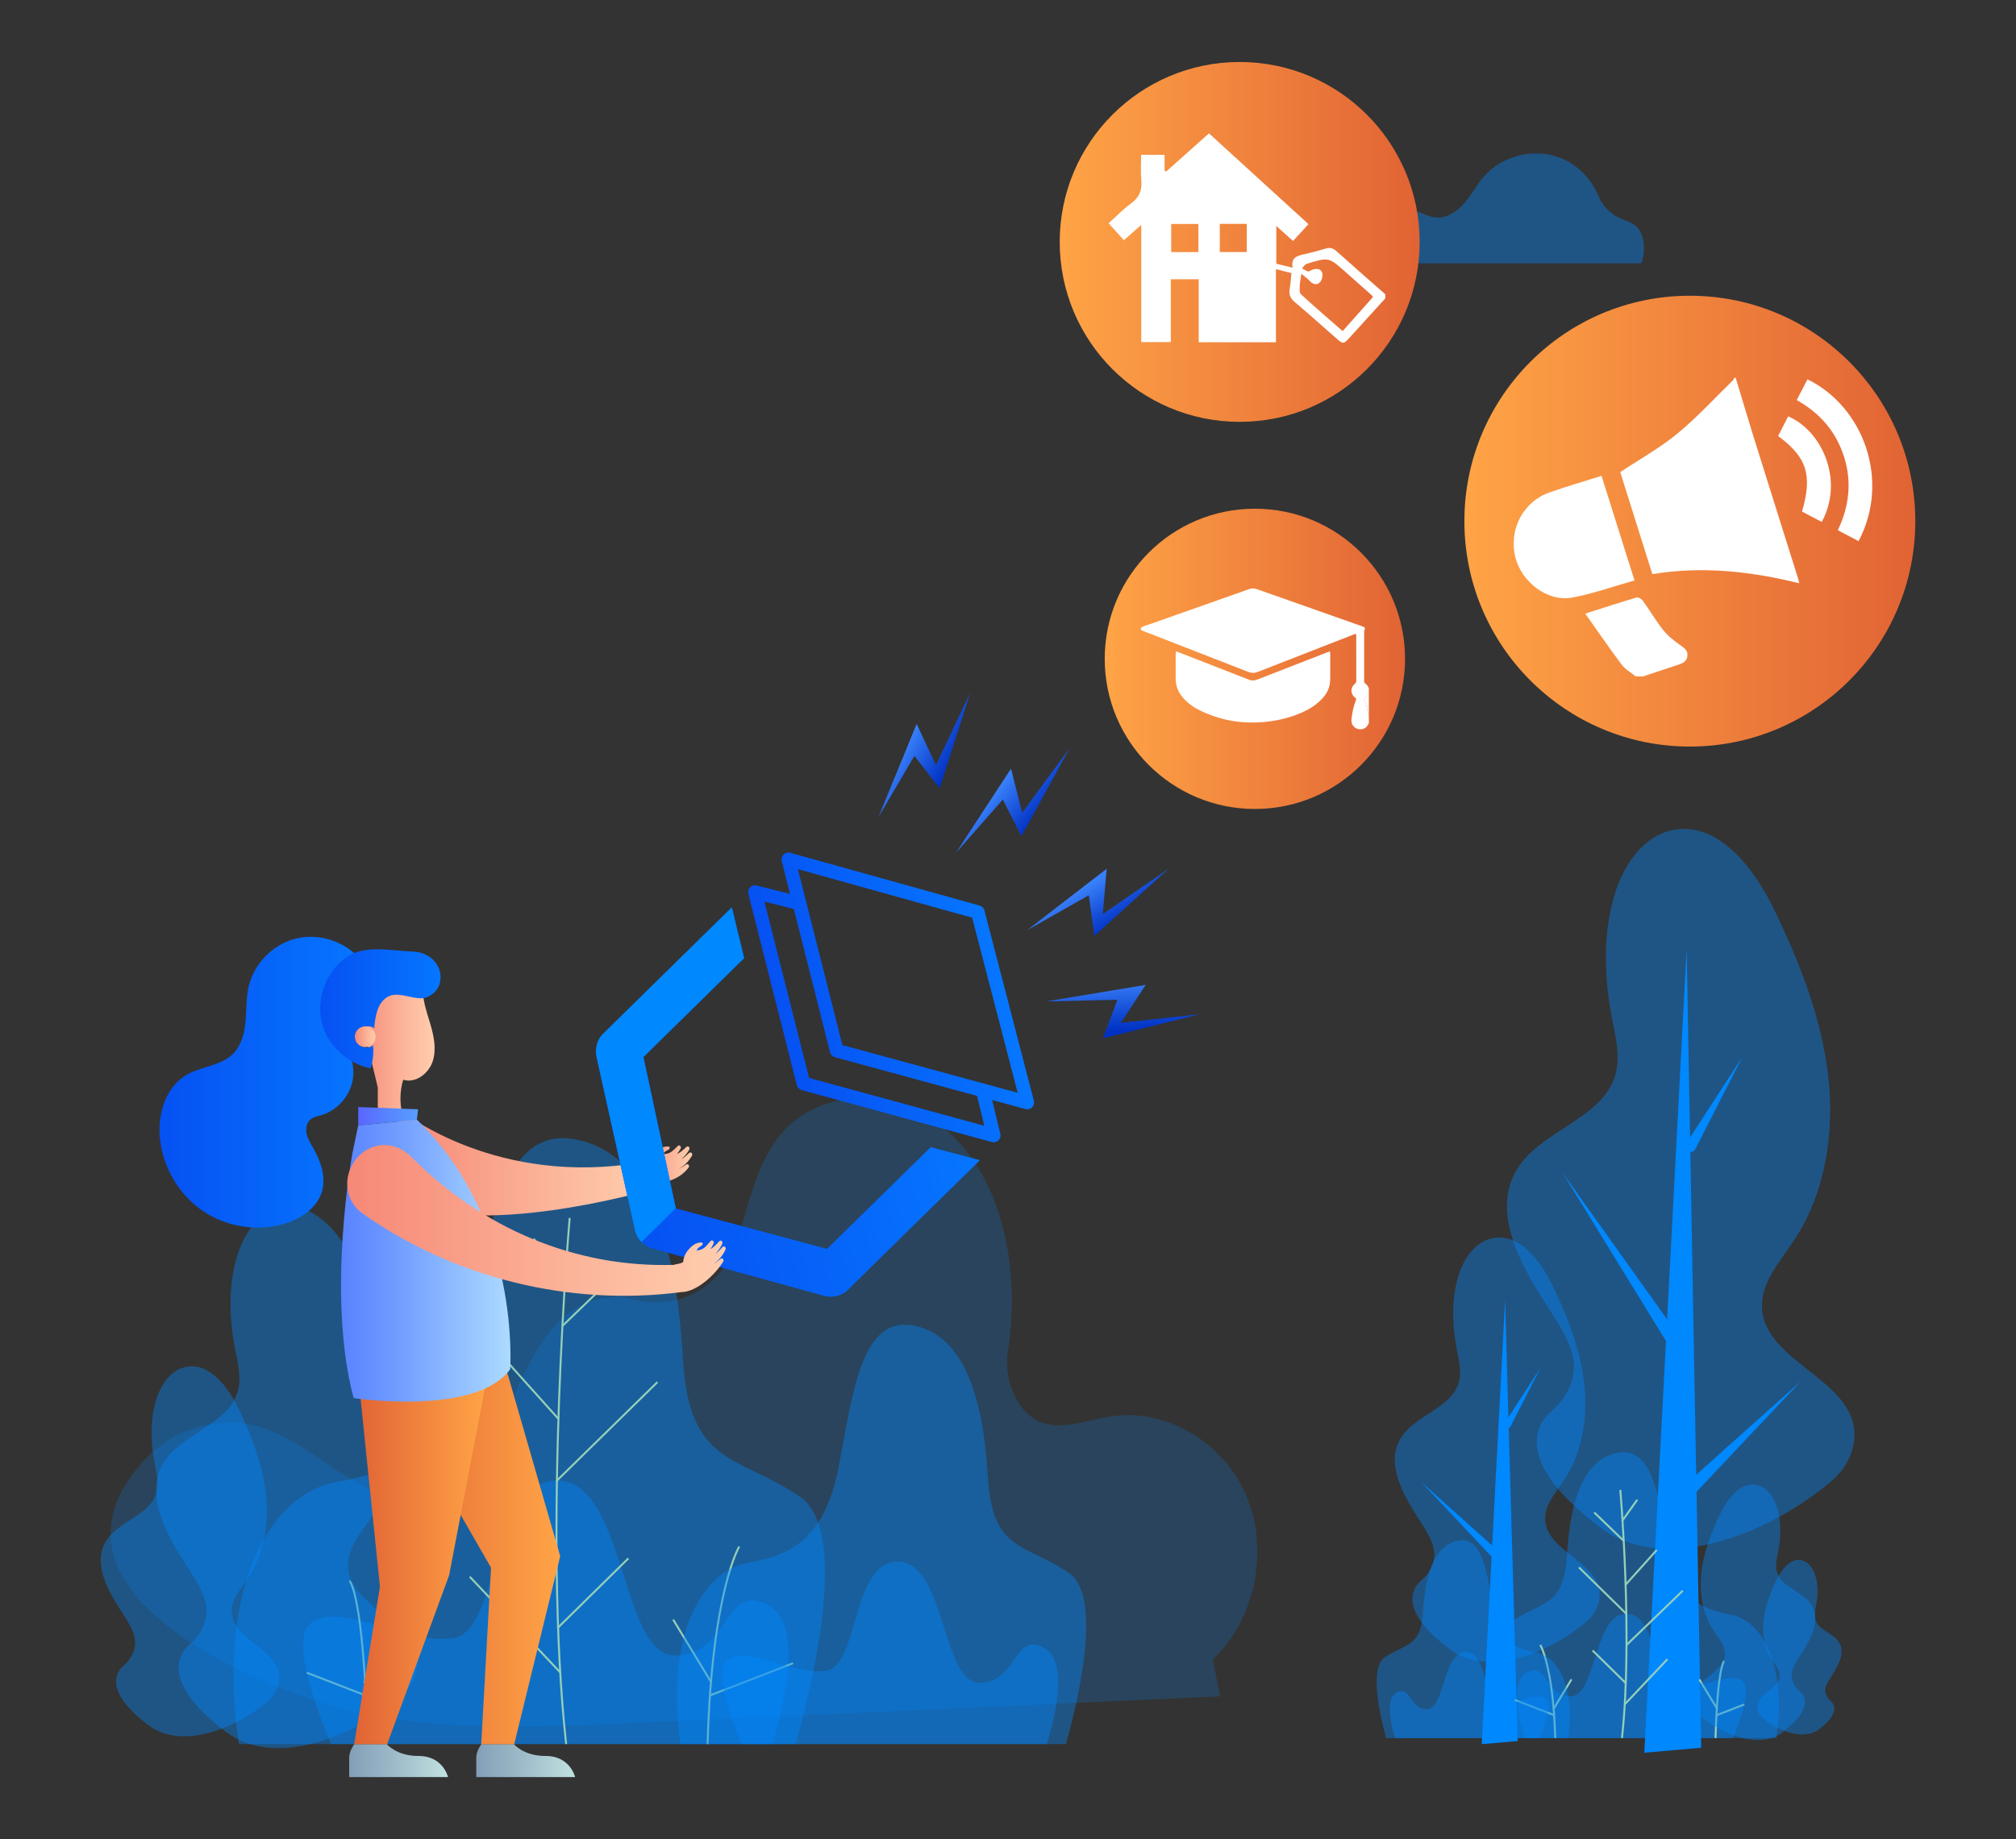 <?xml version="1.0" encoding="utf-8"?>
<!-- Generator: Adobe Illustrator 16.0.0, SVG Export Plug-In . SVG Version: 6.00 Build 0)  -->
<!DOCTYPE svg PUBLIC "-//W3C//DTD SVG 1.1//EN" "http://www.w3.org/Graphics/SVG/1.1/DTD/svg11.dtd">
<svg version="1.1" id="Layer_1" xmlns="http://www.w3.org/2000/svg" xmlns:xlink="http://www.w3.org/1999/xlink" x="0px" y="0px"
	 width="1025.826px" height="936px" viewBox="0 68.5 1025.826 936" enable-background="new 0 68.5 1025.826 936"
	 xml:space="preserve">
<rect x="0" y="68.5" width="1025.826" height="936" fill="#333333" stroke="none"/>
<g>
	<path opacity="0.2" fill="#0088FF" d="M74.383,810.686c15.137-15.881,38.39-22.107,58.65-15.705
		c29.244,9.244,53.239,42.277,83.133,35.908c18.485-3.934,31.211-22.17,39.905-40.211c8.696-18.045,15.705-37.953,30.022-51.172
		c9.646-8.914,24.142-13.066,35.9-9.74c21.809,6.162,44.836-5.4,52.552-28.268c0.06-0.188,0.125-0.377,0.187-0.563
		c6.188-18.852,9.845-39.551,22.069-54.58c21.266-26.143,62.829-23.684,87.033-0.709c27.73,26.322,35.123,71.594,29.127,110.041
		c-1.521,9.754,0.519,19.928,6.063,27.811c12.089,17.176,29.922,8.516,45.948,5.91c27.886-4.533,57.61,12.859,69.295,40.563
		c11.684,27.699,4.323,63.32-17.158,83.037l3.807,18.871c-100.188,4.531-200.378,9.061-300.564,13.596
		c-44.934,2.029-90.304,4.031-134.556-4.619C139.783,931.861,8.548,879.75,74.383,810.686z"/>
	<g>
		<g>
			<g>
				<path opacity="0.4" fill-rule="evenodd" clip-rule="evenodd" fill="#0088FF" d="M737.561,907.794
					c19.847,15.057,51.984,1.337,69.785-14.071c3.11-2.688,5.402-6.247,6.248-10.272c4.053-19.31-26.463-24.071-27.356-41.371
					c-0.386-7.578,5.316-13.86,9.525-20.173c9.606-14.409,12.321-32.632,10.292-49.829c-2.035-17.202-8.479-33.579-15.988-49.188
					c-6.132-12.769-17.096-27.202-30.928-24.131c-8.888,1.976-14.592,10.811-17.176,19.537c-3.549,12.001-3.042,24.893-0.651,37.177
					c1.051,5.442,2.469,11.09,1.011,16.439c-3.754,13.692-22.957,16.787-29.919,29.154c-7.093,12.586,1.365,27.914,9.196,40.057
					c6.7,10.394,10.812,16.841,6.423,25.718c-1.162,2.352-2.877,4.374-4.862,6.083C718.938,876.563,711.027,887.668,737.561,907.794
					z"/>
				<g>
					<path fill-rule="evenodd" clip-rule="evenodd" fill="#0088FF" d="M765.876,729.907c0.025,4.61,6.398,224.697,6.398,224.697
						l-18.313,1.604L765.876,729.907z"/>
					<g>
						<path fill-rule="evenodd" clip-rule="evenodd" fill="#0088FF" d="M760.845,862.729l-37.488-39.763l40.743,36.418
							c0.963,0.859,1.043,2.335,0.183,3.298c-0.86,0.964-2.336,1.045-3.297,0.185C760.935,862.824,760.886,862.772,760.845,862.729z
							"/>
					</g>
					<g>
						<path fill-rule="evenodd" clip-rule="evenodd" fill="#0088FF" d="M768.658,794.438l15.186-29.746l-18.175,28.017
							c-0.52,0.804-0.289,1.87,0.513,2.393c0.796,0.521,1.868,0.291,2.392-0.507C768.602,794.541,768.633,794.487,768.658,794.438z"
							/>
					</g>
					<path fill-rule="evenodd" clip-rule="evenodd" fill="#0088FF" d="M762.185,856.795l-36.27-54.729L762.185,856.795z"/>
				</g>
			</g>
			<g>
				<path opacity="0.4" fill-rule="evenodd" clip-rule="evenodd" fill="#0088FF" d="M813.987,845.731
					c33.678,25.546,88.199,2.274,118.405-23.871c5.271-4.565,9.162-10.602,10.59-17.428c6.875-32.769-44.891-40.834-46.401-70.196
					c-0.667-12.853,9.018-23.506,16.151-34.211c16.293-24.454,20.903-55.371,17.457-84.547
					c-3.444-29.183-14.38-56.968-27.113-83.451c-10.416-21.658-29.015-46.149-52.478-40.941
					c-15.077,3.347-24.756,18.341-29.139,33.149c-6.022,20.362-5.162,42.231-1.104,63.076c1.786,9.23,4.188,18.817,1.701,27.89
					c-6.359,23.225-38.939,28.473-50.757,49.459c-12.034,21.355,2.324,47.36,15.609,67.966
					c11.365,17.626,18.344,28.563,10.894,43.627c-1.971,3.988-4.877,7.425-8.249,10.323
					C782.387,792.75,768.971,811.593,813.987,845.731z"/>
				<g>
					<path fill-rule="evenodd" clip-rule="evenodd" fill="#0088FF" d="M858.243,551.343c0.052,7.288,7.405,406.677,7.405,406.677
						l-28.952,2.541L858.243,551.343z"/>
					<g>
						<path fill-rule="evenodd" clip-rule="evenodd" fill="#0088FF" d="M856.995,834.407l59.251-62.844l-64.398,57.556
							c-1.52,1.363-1.654,3.695-0.292,5.215c1.361,1.52,3.696,1.65,5.217,0.293C856.85,834.559,856.929,834.481,856.995,834.407z"/>
					</g>
					<g>
						<path fill-rule="evenodd" clip-rule="evenodd" fill="#0088FF" d="M862.645,653.324l23.993-47.012l-28.712,44.285
							c-0.827,1.268-0.468,2.957,0.808,3.779c1.263,0.824,2.953,0.461,3.771-0.807C862.564,653.488,862.605,653.408,862.645,653.324
							z"/>
					</g>
					<g>
						<path fill-rule="evenodd" clip-rule="evenodd" fill="#0088FF" d="M852.411,751.88l-57.316-86.497L852.411,751.88z"/>
						<path fill-rule="evenodd" clip-rule="evenodd" fill="#0088FF" d="M855.376,749.916l-60.281-84.533l54.357,88.461
							c1.021,1.676,3.218,2.199,4.888,1.169c1.683-1.029,2.202-3.224,1.171-4.892C855.47,750.05,855.418,749.979,855.376,749.916z"
							/>
					</g>
				</g>
			</g>
		</g>
	</g>
	<g>
		<g>
			<path opacity="0.4" fill-rule="evenodd" clip-rule="evenodd" fill="#0088FF" d="M121.527,956.145
				c-11.684-79.939,16.188-127.379,49.327-133.26c34.059-6.031,57.023-18.502,67.316-72.594
				c10.29-54.088,16.625-109.025,54.635-101.902c38.015,7.125,51.475,55.428,54.637,110.854
				c3.165,55.428,26.919,49.096,59.385,70.814c25.364,16.986,7.228,93.473-1.917,126.088H121.527z"/>
			<path opacity="0.4" fill-rule="evenodd" clip-rule="evenodd" fill="#0088FF" d="M158.414,894.35
				c15.44-10.791,46.711,10.785,71.66,8.006c24.94-2.762,18.611-80.363,53.446-80.363s32.073,88.684,59.783,89.086
				c27.718,0.398,25.337-38.408,47.906-25.463c18.615,10.672,6.528,55.234,1.721,70.529H168.482
				C159.933,935.803,147.744,901.801,158.414,894.35z"/>
			<path fill-rule="evenodd" clip-rule="evenodd" fill="none" stroke="#94CFB9" stroke-width="1" stroke-miterlimit="10" d="
				M289.877,688.389c0,0-13.836,158.699-1.793,267.756"/>
			
				<line fill-rule="evenodd" clip-rule="evenodd" fill="none" stroke="#94CFB9" stroke-width="1" stroke-miterlimit="10" x1="271.57" y1="698.945" x2="287.479" y2="721.309"/>
			
				<line fill-rule="evenodd" clip-rule="evenodd" fill="none" stroke="#94CFB9" stroke-width="1" stroke-miterlimit="10" x1="317.998" y1="712.713" x2="286.185" y2="743.324"/>
			
				<line fill-rule="evenodd" clip-rule="evenodd" fill="none" stroke="#94CFB9" stroke-width="1" stroke-miterlimit="10" x1="250.587" y1="753.23" x2="284.143" y2="790.635"/>
			
				<line fill-rule="evenodd" clip-rule="evenodd" fill="none" stroke="#94CFB9" stroke-width="1" stroke-miterlimit="10" x1="334.521" y1="771.932" x2="283.153" y2="822.271"/>
			
				<line fill-rule="evenodd" clip-rule="evenodd" fill="none" stroke="#94CFB9" stroke-width="1" stroke-miterlimit="10" x1="222.461" y1="797.104" x2="283.174" y2="855.693"/>
			
				<line fill-rule="evenodd" clip-rule="evenodd" fill="none" stroke="#94CFB9" stroke-width="1" stroke-miterlimit="10" x1="319.762" y1="861.625" x2="283.979" y2="896.818"/>
			
				<line fill-rule="evenodd" clip-rule="evenodd" fill="none" stroke="#94CFB9" stroke-width="1" stroke-miterlimit="10" x1="239.041" y1="870.988" x2="285.055" y2="919.652"/>
			<path fill-rule="evenodd" clip-rule="evenodd" fill="none" stroke="#94CFB9" stroke-width="1" stroke-miterlimit="10" d="
				M376.165,855.586c0,0-13.888,22.762-16.116,100.559"/>
			
				<line fill-rule="evenodd" clip-rule="evenodd" fill="none" stroke="#94CFB9" stroke-width="1" stroke-miterlimit="10" x1="342.536" y1="892.791" x2="362.113" y2="925.045"/>
			
				<line fill-rule="evenodd" clip-rule="evenodd" fill="none" stroke="#94CFB9" stroke-width="1" stroke-miterlimit="10" x1="403.548" y1="914.988" x2="361.52" y2="931.279"/>
			<path fill-rule="evenodd" clip-rule="evenodd" fill="none" stroke="#94CFB9" stroke-width="1" stroke-miterlimit="10" d="
				M177.806,873.072c0,0,7.13,5.275,9.36,83.072"/>
			
				<line fill-rule="evenodd" clip-rule="evenodd" fill="none" stroke="#94CFB9" stroke-width="1" stroke-miterlimit="10" x1="204.613" y1="892.889" x2="185.104" y2="925.045"/>
			
				<line fill-rule="evenodd" clip-rule="evenodd" fill="none" stroke="#94CFB9" stroke-width="1" stroke-miterlimit="10" x1="156.096" y1="919.818" x2="185.697" y2="931.279"/>
		</g>
		<g>
			<path opacity="0.4" fill-rule="evenodd" clip-rule="evenodd" fill="#0088FF" d="M346.282,956.145
				c-8.091-55.32,11.203-88.154,34.14-92.223c23.563-4.182,39.457-12.816,46.58-50.242c7.124-37.439,11.52-75.461,37.817-70.537
				c26.309,4.941,35.623,38.373,37.81,76.729c2.199,38.365,18.634,33.979,41.102,49.016c17.56,11.75,4.994,64.686-1.328,87.258
				H346.282z"/>
			<path opacity="0.4" fill-rule="evenodd" clip-rule="evenodd" fill="#0088FF" d="M370.363,913.371
				c10.688-7.457,32.338,7.471,49.604,5.553c17.256-1.918,12.875-55.623,36.987-55.623c24.115,0,22.199,61.375,41.371,61.648
				c19.186,0.277,17.538-26.578,33.164-17.617c12.876,7.391,4.516,38.225,1.183,48.813H377.341
				C371.422,942.066,362.991,918.529,370.363,913.371z"/>
		</g>
		<path opacity="0.4" fill-rule="evenodd" clip-rule="evenodd" fill="#0088FF" d="M114.939,949.906
			c25.329,19.219,66.352,1.705,89.072-17.959c3.966-3.432,6.888-7.971,7.966-13.109c5.163-24.648-33.774-30.713-34.912-52.807
			c-0.488-9.666,6.789-17.682,12.151-25.73c12.262-18.398,15.729-41.646,13.132-63.6c-2.586-21.953-10.813-42.852-20.388-62.771
			c-7.838-16.297-21.829-34.721-39.475-30.801c-11.351,2.52-18.624,13.801-21.915,24.939c-4.552,15.314-3.891,31.768-0.849,47.443
			c1.347,6.943,3.164,14.156,1.292,20.98c-4.779,17.469-29.295,21.426-38.179,37.203c-9.052,16.066,1.752,35.631,11.736,51.131
			c8.552,13.256,13.803,21.482,8.2,32.814c-1.487,2.998-3.671,5.584-6.202,7.764C91.176,910.053,81.083,924.219,114.939,949.906z"/>
		<path opacity="0.4" fill-rule="evenodd" clip-rule="evenodd" fill="#0088FF" d="M75.489,946.527
			c17.31,13.127,45.334,1.166,60.854-12.268c2.721-2.352,4.716-5.453,5.451-8.963c3.533-16.84-23.076-20.986-23.856-36.074
			c-0.334-6.607,4.641-12.084,8.307-17.586c8.372-12.57,10.746-28.457,8.976-43.449c-1.772-15.004-7.393-29.287-13.938-42.896
			c-5.347-11.129-14.917-23.717-26.963-21.035c-7.758,1.719-12.718,9.42-14.979,17.033c-3.102,10.463-2.656,21.707-0.573,32.418
			c0.927,4.748,2.165,9.67,0.882,14.336c-3.268,11.93-20.019,14.631-26.083,25.42c-6.191,10.979,1.188,24.344,8.015,34.928
			c5.84,9.07,9.429,14.684,5.594,22.426c-1,2.051-2.496,3.811-4.235,5.305C59.257,919.295,52.356,928.977,75.489,946.527z"/>
	</g>
	<g>
		<g>
			<path opacity="0.4" fill-rule="evenodd" clip-rule="evenodd" fill="#0088FF" d="M903.897,953.117
				c5.512-37.714-7.637-60.094-23.271-62.868c-16.067-2.844-26.9-8.728-31.756-34.246c-4.854-25.519-7.844-51.435-25.775-48.073
				c-17.934,3.359-24.283,26.147-25.775,52.297c-1.493,26.148-12.699,23.16-28.016,33.407c-11.966,8.012-3.409,44.095,0.905,59.483
				H903.897z"/>
			<path opacity="0.4" fill-rule="evenodd" clip-rule="evenodd" fill="#0088FF" d="M886.495,923.964
				c-7.283-5.092-22.035,5.089-33.808,3.777c-11.765-1.304-8.778-37.913-25.212-37.913c-16.435,0-15.131,41.836-28.203,42.027
				c-13.076,0.188-11.953-18.119-22.601-12.013c-8.782,5.035-3.079,26.059-0.812,33.274h105.887
				C885.778,943.52,891.528,927.479,886.495,923.964z"/>
			<path fill-rule="evenodd" clip-rule="evenodd" fill="none" stroke="#94CFB9" stroke-width="1" stroke-miterlimit="10" d="
				M824.477,826.8c0,0,6.527,74.868,0.846,126.317"/>
			
				<line fill-rule="evenodd" clip-rule="evenodd" fill="none" stroke="#94CFB9" stroke-width="1" stroke-miterlimit="10" x1="833.112" y1="831.781" x2="825.608" y2="842.329"/>
			
				<line fill-rule="evenodd" clip-rule="evenodd" fill="none" stroke="#94CFB9" stroke-width="1" stroke-miterlimit="10" x1="811.21" y1="838.276" x2="826.219" y2="852.718"/>
			
				<line fill-rule="evenodd" clip-rule="evenodd" fill="none" stroke="#94CFB9" stroke-width="1" stroke-miterlimit="10" x1="843.012" y1="857.389" x2="827.182" y2="875.035"/>
			
				<line fill-rule="evenodd" clip-rule="evenodd" fill="none" stroke="#94CFB9" stroke-width="1" stroke-miterlimit="10" x1="803.415" y1="866.212" x2="827.648" y2="889.961"/>
			
				<line fill-rule="evenodd" clip-rule="evenodd" fill="none" stroke="#94CFB9" stroke-width="1" stroke-miterlimit="10" x1="856.28" y1="878.086" x2="827.638" y2="905.727"/>
			
				<line fill-rule="evenodd" clip-rule="evenodd" fill="none" stroke="#94CFB9" stroke-width="1" stroke-miterlimit="10" x1="810.378" y1="908.525" x2="827.259" y2="925.128"/>
			
				<line fill-rule="evenodd" clip-rule="evenodd" fill="none" stroke="#94CFB9" stroke-width="1" stroke-miterlimit="10" x1="848.459" y1="912.943" x2="826.751" y2="935.9"/>
			<path fill-rule="evenodd" clip-rule="evenodd" fill="none" stroke="#94CFB9" stroke-width="1" stroke-miterlimit="10" d="
				M783.77,905.678c0,0,6.552,10.737,7.603,47.439"/>
			
				<line fill-rule="evenodd" clip-rule="evenodd" fill="none" stroke="#94CFB9" stroke-width="1" stroke-miterlimit="10" x1="799.634" y1="923.228" x2="790.398" y2="938.445"/>
			
				<line fill-rule="evenodd" clip-rule="evenodd" fill="none" stroke="#94CFB9" stroke-width="1" stroke-miterlimit="10" x1="770.851" y1="933.7" x2="790.678" y2="941.387"/>
			<path fill-rule="evenodd" clip-rule="evenodd" fill="none" stroke="#94CFB9" stroke-width="1" stroke-miterlimit="10" d="
				M877.348,913.926c0,0-3.364,2.489-4.416,39.191"/>
			
				<line fill-rule="evenodd" clip-rule="evenodd" fill="none" stroke="#94CFB9" stroke-width="1" stroke-miterlimit="10" x1="864.7" y1="923.274" x2="873.904" y2="938.445"/>
			
				<line fill-rule="evenodd" clip-rule="evenodd" fill="none" stroke="#94CFB9" stroke-width="1" stroke-miterlimit="10" x1="887.589" y1="935.978" x2="873.623" y2="941.387"/>
		</g>
		<g>
			<path opacity="0.4" fill-rule="evenodd" clip-rule="evenodd" fill="#0088FF" d="M797.866,953.117
				c3.817-26.099-5.284-41.59-16.104-43.508c-11.116-1.973-18.614-6.045-21.975-23.702c-3.362-17.664-5.435-35.6-17.841-33.277
				c-12.41,2.331-16.806,18.104-17.837,36.197c-1.038,18.099-8.791,16.03-19.391,23.125c-8.284,5.543-2.356,30.515,0.627,41.165
				H797.866z"/>
			<path opacity="0.4" fill-rule="evenodd" clip-rule="evenodd" fill="#0088FF" d="M786.506,932.937
				c-5.04-3.517-15.255,3.526-23.401,2.622c-8.141-0.904-6.073-26.241-17.448-26.241c-11.377,0-10.474,28.955-19.518,29.082
				c-9.05,0.133-8.273-12.537-15.646-8.311c-6.074,3.485-2.131,18.031-0.558,23.028h73.278
				C786.007,946.476,789.983,935.37,786.506,932.937z"/>
		</g>
		<path opacity="0.4" fill-rule="evenodd" clip-rule="evenodd" fill="#0088FF" d="M907.005,950.174
			c-11.949,9.066-31.302,0.803-42.021-8.472c-1.869-1.62-3.249-3.762-3.758-6.186c-2.436-11.628,15.934-14.491,16.472-24.911
			c0.229-4.561-3.204-8.341-5.732-12.14c-5.785-8.68-7.42-19.648-6.196-30.003c1.221-10.356,5.101-20.217,9.619-29.614
			c3.696-7.688,10.298-16.379,18.622-14.529c5.354,1.188,8.786,6.511,10.339,11.764c2.146,7.226,1.836,14.987,0.399,22.382
			c-0.636,3.275-1.491,6.681-0.608,9.898c2.254,8.24,13.82,10.108,18.011,17.552c4.27,7.58-0.826,16.808-5.537,24.12
			c-4.035,6.254-6.511,10.135-3.867,15.482c0.7,1.413,1.73,2.633,2.926,3.662C918.216,931.372,922.977,938.056,907.005,950.174z"/>
		<path opacity="0.4" fill-rule="evenodd" clip-rule="evenodd" fill="#0088FF" d="M925.616,948.58
			c-8.166,6.192-21.387,0.549-28.708-5.786c-1.284-1.112-2.225-2.574-2.571-4.23c-1.668-7.944,10.885-9.9,11.254-17.018
			c0.158-3.118-2.189-5.703-3.918-8.296c-3.95-5.931-5.07-13.426-4.235-20.498c0.836-7.08,3.487-13.816,6.575-20.237
			c2.523-5.249,7.038-11.188,12.721-9.924c3.66,0.811,5.999,4.443,7.066,8.035c1.463,4.937,1.254,10.239,0.271,15.293
			c-0.437,2.242-1.021,4.563-0.417,6.764c1.542,5.627,9.446,6.902,12.307,11.992c2.92,5.179-0.561,11.485-3.78,16.477
			c-2.757,4.28-4.449,6.929-2.64,10.58c0.472,0.968,1.177,1.798,1.998,2.504C933.274,935.732,936.528,940.298,925.616,948.58z"/>
	</g>
	<path opacity="0.4" fill="#0088FF" d="M688.848,202.502h146.306c2.253-5.498,1.91-14.758-2.505-18.734
		c-1.482-1.336-3.253-2.317-5.149-2.927c-6.223-1.995-11.548-6.279-14.019-12.33c-3.617-8.86-10.797-16.323-19.758-19.761
		c-13.206-5.066-29.377-1.045-38.672,9.618c-3.628,4.161-6.221,9.134-9.794,13.342c-3.572,4.207-8.6,7.754-14.112,7.495
		c-4.114-0.192-7.802-2.445-11.68-3.83c-3.879-1.382-8.774-1.671-11.568,1.353c-5.131,5.549,1.075,16.951-5.227,21.118
		c-2.649,1.755-6.163,1.038-9.282,1.644C690.271,200.095,686.62,200.236,688.848,202.502z"/>
	<g>
		<g>
			<g>
				
					<linearGradient id="SVGID_1_" gradientUnits="userSpaceOnUse" x1="740.769" y1="859.427" x2="833.201" y2="859.427" gradientTransform="matrix(-1 0 0 1 1025.826 0)">
					<stop  offset="0" style="stop-color:#FFA446"/>
					<stop  offset="1" style="stop-color:#E16334"/>
				</linearGradient>
				<polygon fill="url(#SVGID_1_)" points="192.625,766.791 256.798,762.523 285.058,860.527 261.627,956.33 244.862,956.33 
					249.857,866.395 				"/>
				<g>
					
						<linearGradient id="SVGID_2_" gradientUnits="userSpaceOnUse" x1="673.577" y1="661.133" x2="701.457" y2="661.133" gradientTransform="matrix(-1 0 0 1 1025.826 0)">
						<stop  offset="0" style="stop-color:#FFCDAD"/>
						<stop  offset="0.389" style="stop-color:#FCB59A"/>
						<stop  offset="1" style="stop-color:#F68876"/>
					</linearGradient>
					<path fill="url(#SVGID_2_)" d="M349.256,661.113c-1.467,0.996-2.598,1.785-3.801,2.371c2.709-1.672,5.021-3.891,6.604-6.73
						c0.675-1.203-0.604-2.15-1.285-1.531c-1.579,1.424-2.702,2.518-4.111,3.301c1.587-1.355,2.957-2.957,4.001-4.832
						c0.674-1.205-0.604-2.152-1.287-1.533c-1.851,1.674-3.108,2.877-4.911,3.668c0.675-0.813,1.286-1.686,1.816-2.635
						c0.67-1.205-0.605-2.148-1.292-1.533c-1.127,1.02-2.13,2.186-3.383,3.059c-0.618,0.428-1.205,0.699-1.921,0.91
						c-0.348,0.1-2.193,0.201-2.301,0.477c0.268-0.678,0.644-1.256,1.281-1.65c0.625-0.387,1.378-0.6,1.862-1.146
						c0.239-0.27,0.397-0.691,0.182-0.982c-0.152-0.207-0.433-0.266-0.687-0.291c-2.824-0.303-5.456,1.711-7.295,3.67
						c-1.391,1.48-2.326,3.389-2.647,5.395c-1.748,1.025-3.76,1.695-5.712,2.236c1.396,2.799,2.967,5.01,5.025,7.367
						c7.832,0.617,16.197-1.623,20.93-7.896C351.152,661.703,350.018,660.594,349.256,661.113z"/>
					
						<linearGradient id="SVGID_3_" gradientUnits="userSpaceOnUse" x1="695.721" y1="660.258" x2="823.293" y2="660.258" gradientTransform="matrix(-1 0 0 1 1025.826 0)">
						<stop  offset="0" style="stop-color:#FFCDAD"/>
						<stop  offset="0.389" style="stop-color:#FCB59A"/>
						<stop  offset="1" style="stop-color:#F68876"/>
					</linearGradient>
					<path fill="url(#SVGID_3_)" d="M203.519,633.41c0,0,44.935,36.98,115.671,27.762l10.916,13.102
						c0,0-89.296,25.908-127.572,4.096L203.519,633.41z"/>
				</g>
				
					<linearGradient id="SVGID_4_" gradientUnits="userSpaceOnUse" x1="778.555" y1="864.387" x2="845.63" y2="864.387" gradientTransform="matrix(-1 0 0 1 1025.826 0)">
					<stop  offset="0" style="stop-color:#FFA446"/>
					<stop  offset="1" style="stop-color:#E16334"/>
				</linearGradient>
				<polygon fill="url(#SVGID_4_)" points="183.097,776.707 247.271,772.443 228.534,870.227 196.955,956.33 180.196,956.33 
					193.333,876.094 				"/>
				
					<linearGradient id="SVGID_5_" gradientUnits="userSpaceOnUse" x1="797.856" y1="964.639" x2="848.144" y2="964.639" gradientTransform="matrix(-1 0 0 1 1025.826 0)">
					<stop  offset="0" style="stop-color:#C1E1E0"/>
					<stop  offset="0.595" style="stop-color:#9AB7C7"/>
					<stop  offset="1" style="stop-color:#839FB8"/>
				</linearGradient>
				<path fill="url(#SVGID_5_)" d="M180.196,956.33c0,0-2.515,3.355-2.515,6.707c0,3.35,0,9.91,0,9.91h50.289
					c0,0-2.479-10.822-15.09-10.746c-10.896,0.061-15.926-5.871-15.926-5.871H180.196z"/>
				
					<linearGradient id="SVGID_6_" gradientUnits="userSpaceOnUse" x1="733.19" y1="964.639" x2="783.477" y2="964.639" gradientTransform="matrix(-1 0 0 1 1025.826 0)">
					<stop  offset="0" style="stop-color:#C1E1E0"/>
					<stop  offset="0.595" style="stop-color:#9AB7C7"/>
					<stop  offset="1" style="stop-color:#839FB8"/>
				</linearGradient>
				<path fill="url(#SVGID_6_)" d="M244.862,956.33c0,0-2.513,3.355-2.513,6.707c0,3.35,0,9.91,0,9.91h50.286
					c0,0-2.478-10.822-15.085-10.746c-10.897,0.061-15.924-5.871-15.924-5.871H244.862z"/>
				
					<linearGradient id="SVGID_7_" gradientUnits="userSpaceOnUse" x1="766.07" y1="710.106" x2="852.293" y2="710.106" gradientTransform="matrix(-1 0 0 1 1025.826 0)">
					<stop  offset="0" style="stop-color:#ADDBFF"/>
					<stop  offset="0.027" style="stop-color:#AAD8FF"/>
					<stop  offset="0.686" style="stop-color:#6F9BFF"/>
					<stop  offset="1" style="stop-color:#5883FF"/>
				</linearGradient>
				<path fill="url(#SVGID_7_)" d="M179.934,780.055c0,0,62.066,9.367,79.632-14.639c0,0,5.857-75.535-47.427-127.061l-29.862,2.926
					l-2.929,14.055C179.348,655.336,165.882,727.355,179.934,780.055z"/>
				
					<linearGradient id="SVGID_8_" gradientUnits="userSpaceOnUse" x1="804.668" y1="602.474" x2="844.751" y2="602.474" gradientTransform="matrix(-1 0 0 1 1025.826 0)">
					<stop  offset="0" style="stop-color:#FFCDAD"/>
					<stop  offset="0.389" style="stop-color:#FCB59A"/>
					<stop  offset="1" style="stop-color:#F68876"/>
				</linearGradient>
				<path fill="url(#SVGID_8_)" d="M218.924,589.516c-1.853-6.254-4.147-12.568-3.812-19.08c-6.28-1.055-12.401,0.428-17.476,4.283
					c-5.07,3.852-8.452,9.854-9.122,16.186c-2.798-0.963-7.344,1.914-7.438,4.873c-0.093,2.959,3.147,5.51,6.003,4.725l5.15,21.457
					c0,4.295,0,8.588,0,12.883c4.108-0.002,8.215-0.004,12.325-0.006c-1.229-5.529-1.013-11.373,0.621-16.795
					c6.221,1.947,12.93-3.125,14.976-9.316C222.201,602.533,220.779,595.764,218.924,589.516z"/>
				
					<linearGradient id="SVGID_9_" gradientUnits="userSpaceOnUse" x1="813.102" y1="636.597" x2="843.55" y2="636.597" gradientTransform="matrix(-1 0 0 1 1025.826 0)">
					<stop  offset="0" style="stop-color:#589EFF"/>
					<stop  offset="0.469" style="stop-color:#5886FF"/>
					<stop  offset="1" style="stop-color:#5966FF"/>
				</linearGradient>
				<polygon fill="url(#SVGID_9_)" points="182.276,641.281 182.276,631.912 212.724,633.086 212.139,638.355 				"/>
				
					<linearGradient id="SVGID_10_" gradientUnits="userSpaceOnUse" x1="841.254" y1="619.289" x2="944.685" y2="619.289" gradientTransform="matrix(-1 0 0 1 1025.826 0)">
					<stop  offset="0" style="stop-color:#0676FF"/>
					<stop  offset="0.89" style="stop-color:#0655F4"/>
					<stop  offset="1" style="stop-color:#0651F2"/>
				</linearGradient>
				<path fill="url(#SVGID_10_)" d="M183.33,556.76c-7.807-9.182-20.96-13.443-32.667-10.588
					c-11.71,2.854-21.424,12.695-24.126,24.438c-1.347,5.85-1.059,11.938-1.618,17.912c-0.558,5.98-2.151,12.213-6.433,16.42
					c-6.185,6.074-16.026,6.246-23.528,10.592c-10.503,6.084-14.703,19.564-13.663,31.656c1.271,14.787,9.314,28.895,21.504,37.354
					c12.193,8.457,28.326,11.035,42.488,6.598c8.13-2.549,16.065-7.959,18.504-16.123c2.211-7.4-0.541-15.396-4.355-22.117
					c-1.322-2.336-2.803-4.65-3.401-7.268c-0.596-2.619-0.116-5.682,1.95-7.402c1.477-1.232,3.476-1.574,5.325-2.107
					c8.101-2.342,14.596-9.514,16.138-17.803c1.538-8.291-1.954-17.313-8.673-22.406c-1.834-6.912-3.114-15.43-0.96-22.25
					c2.154-6.818,7.707-12.875,14.758-14.064"/>
				
					<linearGradient id="SVGID_11_" gradientUnits="userSpaceOnUse" x1="801.64" y1="581.941" x2="862.902" y2="581.941" gradientTransform="matrix(-1 0 0 1 1025.826 0)">
					<stop  offset="0" style="stop-color:#0676FF"/>
					<stop  offset="0.89" style="stop-color:#0655F4"/>
					<stop  offset="1" style="stop-color:#0651F2"/>
				</linearGradient>
				<path fill="url(#SVGID_11_)" d="M210.566,552.854c4.192,0.162,8.357,2.072,10.954,5.371c2.594,3.299,3.45,7.98,1.875,11.867
					c-1.58,3.891-5.665,6.713-9.855,6.488c-5.714-0.303-11.829-3.588-16.657-0.514c-4.981,3.174-5.968,9.902-6.466,15.791
					c-2.033-1.816-5.937-1.23-7.855,0.705c-1.92,1.936-1.998,5.395-0.167,7.416c1.83,2.018,5.282,2.279,7.394,0.559
					c0.549,3.48-0.153,8.33-1.151,11.711c-11.885-2.406-22.258-11.797-24.965-23.617c-2.703-11.816,2.08-25.016,11.733-32.352
					C185.058,548.943,198.45,552.371,210.566,552.854z"/>
				
					<linearGradient id="SVGID_12_" gradientUnits="userSpaceOnUse" x1="834.719" y1="596.15" x2="845.259" y2="596.15" gradientTransform="matrix(-1 0 0 1 1025.826 0)">
					<stop  offset="0" style="stop-color:#FFCDAD"/>
					<stop  offset="0.389" style="stop-color:#FCB59A"/>
					<stop  offset="1" style="stop-color:#F68876"/>
				</linearGradient>
				<path fill="url(#SVGID_12_)" d="M191.107,596.154c0,2.908-2.362,5.266-5.27,5.266c-2.912,0-5.271-2.357-5.271-5.266
					c0-2.914,2.358-5.273,5.271-5.273C188.745,590.881,191.107,593.24,191.107,596.154z"/>
			</g>
			<g>
				
					<linearGradient id="SVGID_13_" gradientUnits="userSpaceOnUse" x1="527.677" y1="627.902" x2="706.565" y2="627.902" gradientTransform="matrix(-0.969 0.248 0.248 0.969 840.91 -131.732)">
					<stop  offset="0" style="stop-color:#0676FF"/>
					<stop  offset="0.89" style="stop-color:#0655F4"/>
					<stop  offset="1" style="stop-color:#0651F2"/>
				</linearGradient>
				<path fill-rule="evenodd" clip-rule="evenodd" fill="url(#SVGID_13_)" d="M378.641,556.139l-51.237,50.33l16.467,77.039
					l76.977,20.619l52.722-51.785l25.062,6.613c-0.22,0.256-67.265,66.09-67.265,66.09c-3.16,3.107-7.887,4.139-12.152,2.959
					L331.98,703.91c-2.148-0.59-4.088-1.77-5.6-3.307c-1.604-1.637-2.771-3.738-3.291-6.061l-19.38-87.379
					c-0.918-4.174,0.117-8.789,3.165-11.785l65.644-64.476L378.641,556.139z"/>
				
					<linearGradient id="SVGID_14_" gradientUnits="userSpaceOnUse" x1="493.596" y1="589.644" x2="608.501" y2="589.644" gradientTransform="matrix(-0.969 0.248 0.248 0.969 840.91 -131.732)">
					<stop  offset="0" style="stop-color:#0676FF"/>
					<stop  offset="0.89" style="stop-color:#0655F4"/>
					<stop  offset="1" style="stop-color:#0651F2"/>
				</linearGradient>
				<path fill-rule="evenodd" clip-rule="evenodd" fill="url(#SVGID_14_)" d="M385.024,519.181c-1.191-0.304-2.45,0.043-3.318,0.912
					c-0.867,0.867-1.216,2.129-0.911,3.314l24.632,97.37c0.155,0.611,0.466,1.152,0.895,1.584c0.422,0.436,0.958,0.756,1.565,0.922
					l96.818,26.467c1.188,0.324,2.456-0.006,3.342-0.863c0.889-0.859,1.254-2.117,0.963-3.316l-4.162-17.215l16.944,4.615
					c1.197,0.322,2.479-0.012,3.362-0.885c0.882-0.875,1.234-2.15,0.92-3.352l-25.155-96.86c-0.307-1.197-1.236-2.143-2.434-2.477
					l-96.401-26.875c-1.195-0.332-2.479-0.006-3.367,0.861c-0.889,0.869-1.25,2.143-0.944,3.347l4.229,16.727L385.024,519.181
					L385.024,519.181z M494.682,535.571l23.145,89.097l-89.194-24.277l-22.637-89.545L494.682,535.571L494.682,535.571
					L494.682,535.571z M388.981,527.36l14.96,3.775l18.438,72.933c0.149,0.613,0.463,1.156,0.892,1.588
					c0.426,0.436,0.96,0.758,1.563,0.924l72.335,19.688l3.681,15.205l-89.165-24.371l0,0L388.981,527.36z"/>
				<path fill-rule="evenodd" clip-rule="evenodd" fill="#0088FF" d="M378.641,556.139l-51.237,50.33l16.46,77.008l-17.459,17.15
					c-0.004-0.008-0.016-0.016-0.023-0.023c-1.604-1.637-2.771-3.738-3.291-6.061l-19.532-88.014
					c-0.916-4.176,0.118-8.795,3.165-11.789l65.642-64.478L378.641,556.139z"/>
			</g>
			
				<linearGradient id="SVGID_15_" gradientUnits="userSpaceOnUse" x1="656.537" y1="689.627" x2="849.148" y2="689.627" gradientTransform="matrix(-1 0 0 1 1025.826 0)">
				<stop  offset="0" style="stop-color:#FFCDAD"/>
				<stop  offset="0.389" style="stop-color:#FCB59A"/>
				<stop  offset="1" style="stop-color:#F68876"/>
			</linearGradient>
			<path fill="url(#SVGID_15_)" d="M176.746,669.348c0.548-6.482,4.461-12.586,10.119-15.795c1.89-1.066,3.952-1.756,6.08-2.096
				c6.142-0.979,12.257,1.668,16.635,6.086c35.587,35.898,82.951,56.262,133.441,54.717c-0.004-0.008-0.01-0.02-0.013-0.029
				c1.894-0.707,2.979-0.289,4.631-1.463c0.142-2.029,0.905-4.01,2.161-5.604c1.659-2.115,4.107-4.35,6.943-4.299
				c0.257,0.004,0.542,0.037,0.714,0.23c0.238,0.27,0.122,0.705-0.095,0.994c-0.437,0.588-1.169,0.865-1.755,1.307
				c-0.601,0.449-0.925,1.053-1.132,1.756c0.082-0.283,1.914-0.547,2.251-0.676c0.692-0.273,1.254-0.594,1.831-1.074
				c1.174-0.98,2.066-2.232,3.104-3.344c0.627-0.678,1.983,0.154,1.42,1.412c-0.445,0.99-0.975,1.914-1.578,2.783
				c1.725-0.945,2.872-2.252,4.569-4.084c0.631-0.678,1.983,0.152,1.42,1.414c-0.877,1.959-2.104,3.674-3.563,5.164
				c1.334-0.904,2.358-2.09,3.803-3.648c0.626-0.674,1.986,0.152,1.421,1.412c-1.328,2.971-3.438,5.381-5.991,7.283
				c1.147-0.688,2.203-1.572,3.576-2.695c0.713-0.586,1.942,0.426,1.214,1.594c-4.163,6.666-13.409,15.352-21.268,15.426
				c-56.639,7.375-115.818-7.135-162.407-40.18C178.974,682.174,176.195,675.826,176.746,669.348z"/>
		</g>
		<g>
			
				<linearGradient id="SVGID_16_" gradientUnits="userSpaceOnUse" x1="1736.483" y1="-2011.014" x2="1762.921" y2="-2011.014" gradientTransform="matrix(-0.867 -0.497 -0.497 0.868 989.8 3068.674)">
				<stop  offset="0.005" style="stop-color:#0030C2"/>
				<stop  offset="0.442" style="stop-color:#1751D9"/>
				<stop  offset="1" style="stop-color:#3980FA"/>
			</linearGradient>
			<polygon fill-rule="evenodd" clip-rule="evenodd" fill="url(#SVGID_16_)" points="493.709,421.094 476.238,457.931 
				466.438,436.946 446.995,484.364 465.309,453.198 478.103,469.752 			"/>
			
				<linearGradient id="SVGID_17_" gradientUnits="userSpaceOnUse" x1="3175.692" y1="-2596.88" x2="3202.13" y2="-2596.88" gradientTransform="matrix(-0.503 -0.864 -0.865 0.502 -81.722 4588.966)">
				<stop  offset="0.005" style="stop-color:#0030C2"/>
				<stop  offset="0.442" style="stop-color:#1751D9"/>
				<stop  offset="1" style="stop-color:#3980FA"/>
			</linearGradient>
			<polygon fill-rule="evenodd" clip-rule="evenodd" fill="url(#SVGID_17_)" points="594.708,510.573 561.136,533.729 
				563.132,510.662 522.554,541.992 554.025,524.165 556.839,544.896 			"/>
			
				<linearGradient id="SVGID_18_" gradientUnits="userSpaceOnUse" x1="4640.529" y1="-2402.072" x2="4666.969" y2="-2402.072" gradientTransform="matrix(-0.034 -1 -1 0.034 -1670.381 5315.763)">
				<stop  offset="0.005" style="stop-color:#0030C2"/>
				<stop  offset="0.442" style="stop-color:#1751D9"/>
				<stop  offset="1" style="stop-color:#3980FA"/>
			</linearGradient>
			<polygon fill-rule="evenodd" clip-rule="evenodd" fill="url(#SVGID_18_)" points="610.84,584.611 570.307,589.135 
				582.982,569.754 532.408,578.166 568.57,577.344 561.235,596.943 			"/>
			
				<linearGradient id="SVGID_19_" gradientUnits="userSpaceOnUse" x1="2198.67" y1="-2278.874" x2="2225.112" y2="-2278.874" gradientTransform="matrix(-0.759 -0.651 -0.653 0.758 708.104 3645.985)">
				<stop  offset="0.005" style="stop-color:#0030C2"/>
				<stop  offset="0.442" style="stop-color:#1751D9"/>
				<stop  offset="1" style="stop-color:#3980FA"/>
			</linearGradient>
			<polygon fill-rule="evenodd" clip-rule="evenodd" fill="url(#SVGID_19_)" points="544.268,449.268 520.135,482.147 
				514.456,459.7 486.386,502.601 510.279,475.443 519.735,494.106 			"/>
		</g>
	</g>
	<g>
		<g>
			
				<linearGradient id="SVGID_20_" gradientUnits="userSpaceOnUse" x1="51.239" y1="333.741" x2="280.685" y2="333.741" gradientTransform="matrix(1 0 0 1 693.902 0)">
				<stop  offset="0" style="stop-color:#FFA446"/>
				<stop  offset="1" style="stop-color:#E16334"/>
			</linearGradient>
			<circle fill="url(#SVGID_20_)" cx="859.864" cy="333.741" r="114.723"/>
		</g>
		<g>
			<path fill-rule="evenodd" clip-rule="evenodd" fill="#FFFFFF" d="M883.196,260.791c3.13,10.337,6.188,20.699,9.405,31.008
				c7.381,23.637,14.842,47.246,22.264,70.868c0.214,0.679,0.354,1.382,0.682,2.688c-24.777-6.096-49.384-8.839-74.754-4.651
				c-5.561-17.66-11.067-35.154-16.344-51.91c10.016-6.658,20.211-12.326,29.069-19.615c10.063-8.284,18.938-18.013,28.31-27.134
				c0.315-0.308,0.417-0.831,0.618-1.254C882.698,260.791,882.946,260.791,883.196,260.791z"/>
			<path fill-rule="evenodd" clip-rule="evenodd" fill="#FFFFFF" d="M832.285,412.773c-2.425-2.015-5.342-3.659-7.184-6.11
				c-6.281-8.355-12.184-16.993-18.461-25.851c8.906-2.845,17.491-5.662,26.151-8.233c0.841-0.25,2.518,0.744,3.152,1.629
				c3.558,4.961,6.637,10.285,10.438,15.038c2.412,3.016,5.623,5.496,8.804,7.75c1.967,1.395,3.625,2.511,3.453,5.184
				c-0.177,2.756-2.064,3.771-4.299,4.514c-6.105,2.023-12.209,4.053-18.312,6.08C834.781,412.773,833.532,412.773,832.285,412.773z
				"/>
			<path fill-rule="evenodd" clip-rule="evenodd" fill="#FFFFFF" d="M814.924,310.68c5.607,17.783,11.092,35.18,16.787,53.241
				c-10.68,3.01-21.02,6.727-31.682,8.719c-12.521,2.339-25.882-7.854-29-20.736c-3.337-13.774,3.896-27.91,17.104-32.649
				C796.784,316.151,805.644,313.628,814.924,310.68z"/>
			<path fill-rule="evenodd" clip-rule="evenodd" fill="#FFFFFF" d="M945.716,343.931c-3.532-1.877-6.917-3.675-10.549-5.604
				c5.816-12.198,7.224-24.654,3.126-37.458c-4.057-12.666-12.16-22.082-24.045-28.765c1.871-3.601,3.676-7.07,5.476-10.536
				C948.292,275.492,962.02,313.038,945.716,343.931z"/>
			<path fill-rule="evenodd" clip-rule="evenodd" fill="#FFFFFF" d="M916.938,328.856c5.404-18.459,2.515-27.664-12.163-38.443
				c1.688-3.297,3.412-6.659,5.129-10.008c17.565,7.563,28.443,32.887,17.075,53.729
				C923.616,332.367,920.25,330.598,916.938,328.856z"/>
		</g>
	</g>
	<g>
		<g>
			
				<linearGradient id="SVGID_21_" gradientUnits="userSpaceOnUse" x1="303.449" y1="191.627" x2="486.6" y2="191.627" gradientTransform="matrix(1 0 0 1 235.777 0)">
				<stop  offset="0" style="stop-color:#FFA446"/>
				<stop  offset="1" style="stop-color:#E16334"/>
			</linearGradient>
			<circle fill="url(#SVGID_21_)" cx="630.802" cy="191.628" r="91.575"/>
			<g>
				<path fill-rule="evenodd" clip-rule="evenodd" fill="#FFFFFF" d="M704.892,220.374c-6.056,6.654-12.114,13.31-18.17,19.971
					c-3.049,3.356-3.315,3.385-6.755,0.363c-6.968-6.109-13.834-12.34-20.942-18.284c-2.352-1.966-3.337-3.937-2.774-6.933
					c0.471-2.52,0.585-5.103,0.895-8.009c-2.592-0.656-5.028-1.275-7.898-1.997c0,12.538,0,24.784,0,37.219
					c-13.211,0-26.055,0-39.294,0c0-10.667,0-21.274,0-32.064c-4.896,0-9.399,0-14.191,0c0,10.662,0,21.177,0,31.976
					c-5.015,0-9.739,0-15.051,0c0-19.53,0-39.128,0-59.641c-3.389,2.997-5.994,5.297-8.82,7.796
					c-2.621-2.919-5.113-5.675-7.784-8.646c3.88-3.486,7.374-7.151,11.398-10.082c4.279-3.118,5.72-6.868,5.227-11.989
					c-0.402-4.15-0.082-8.37-0.082-12.731c4.122,0,7.84,0,11.93,0c0,2.674,0,5.329,0,7.976c0.265,0.168,0.531,0.342,0.806,0.516
					c7.169-6.396,14.349-12.795,21.792-19.438c16.837,15.359,33.6,30.66,50.628,46.193c-2.656,2.907-5.157,5.638-7.843,8.575
					c-2.807-2.506-5.467-4.883-8.54-7.629c0,6.645,0,12.674,0,19.188c2.451,0.605,5.099,1.248,8.316,2.043
					c-0.953-5.181,2.302-6.051,5.844-6.838c3.653-0.805,7.29-1.765,10.868-2.871c2.281-0.703,3.918-0.239,5.693,1.365
					c8.183,7.356,16.487,14.585,24.749,21.857C704.892,218.964,704.892,219.672,704.892,220.374z M662.183,207.83
					c-0.389,2.777-0.781,4.504-0.825,6.237c-0.038,1.429-0.188,3.459,0.637,4.218c6.889,6.322,13.982,12.415,21.19,18.736
					c5.347-6.004,10.438-11.727,15.475-17.387c-0.448-0.562-0.572-0.768-0.746-0.922c-4.38-3.898-8.775-7.783-13.156-11.688
					c-8.602-7.672-8.606-7.718-19.832-4.258c-0.95,0.291-1.633,1.501-2.438,2.281c1.047,0.559,2.048,1.334,3.165,1.592
					c0.618,0.146,1.415-0.619,2.162-0.882c2.116-0.743,4.36-0.53,4.999,1.712c0.396,1.423-0.233,3.78-1.29,4.824
					c-1.63,1.599-3.622,0.768-5.198-0.927C665.262,210.229,663.946,209.318,662.183,207.83z M609.803,182.485
					c-4.818,0-9.316,0-13.859,0c0,4.917,0,9.633,0,14.305c4.786,0,9.283,0,13.859,0
					C609.803,191.956,609.803,187.402,609.803,182.485z M620.674,182.427c0,5.007,0,9.729,0,14.336c4.779,0,9.277,0,13.733,0
					c0-4.937,0-9.561,0-14.336C629.757,182.427,625.338,182.427,620.674,182.427z"/>
			</g>
		</g>
	</g>
	<g>
		<g>
			
				<linearGradient id="SVGID_22_" gradientUnits="userSpaceOnUse" x1="-821.471" y1="314.056" x2="-612.416" y2="314.056" gradientTransform="matrix(0.731 0 0 0.731 1162.627 174.241)">
				<stop  offset="0" style="stop-color:#FFA446"/>
				<stop  offset="1" style="stop-color:#E16334"/>
			</linearGradient>
			<path fill="url(#SVGID_22_)" d="M714.951,403.814c0,42.2-34.21,76.411-76.41,76.411s-76.409-34.211-76.409-76.411
				c0-42.197,34.209-76.408,76.409-76.408S714.951,361.617,714.951,403.814z"/>
			<g>
				<path fill-rule="evenodd" clip-rule="evenodd" fill="#FFFFFF" d="M580.558,387.951c1.608-0.962,3.426-1.375,5.162-1.99
					c16.709-5.926,33.429-11.813,50.143-17.718c1.238-0.434,2.423-0.344,3.646,0.091c12.763,4.514,25.534,9.012,38.302,13.518
					c5.122,1.805,10.246,3.61,15.368,5.421c1.512,0.532,1.559,0.667,1.063,2.145c-0.116,0.348-0.108,0.741-0.108,1.117
					c-0.007,8.074,0.002,16.149-0.014,24.225c0,0.766,0.091,1.375,0.827,1.825c0.797,0.487,1.153,1.37,1.579,2.17
					c0,0.83,0,1.661,0,2.491c-0.515,0.967-1.03,1.928-2.016,2.521c-0.293,0.173-0.409,0.421-0.264,0.766
					c1.16,2.8,1.648,5.774,2.279,8.718c0,1.057,0,2.111,0,3.172c-0.782,1.944-2.069,3.226-4.297,3.25
					c-2.678,0.032-4.787-2.117-4.554-4.793c0.297-3.394,0.976-6.721,2.225-9.9c0.274-0.7,0.176-1.02-0.424-1.466
					c-2.35-1.739-2.418-5.103-0.137-6.924c0.613-0.492,0.787-1.003,0.787-1.731c-0.017-7.511-0.01-15.021-0.01-22.53
					c0-1.404-0.007-1.408-1.369-0.876c-16.309,6.348-32.629,12.679-48.918,19.071c-1.737,0.681-3.255,0.5-4.907-0.146
					c-16.229-6.348-32.474-12.659-48.711-18.99c-1.894-0.74-3.833-1.376-5.654-2.305
					C580.558,388.705,580.558,388.324,580.558,387.951z"/>
				<path fill-rule="evenodd" clip-rule="evenodd" fill="#FFFFFF" d="M696.526,433.25c-0.631-2.943-1.119-5.918-2.279-8.718
					c-0.146-0.345-0.029-0.593,0.264-0.766c0.985-0.594,1.501-1.555,2.016-2.521C696.526,425.245,696.526,429.247,696.526,433.25z"
					/>
				<path fill-rule="evenodd" clip-rule="evenodd" fill="#FFFFFF" d="M676.88,408.575c-0.109,2.173,0.145,4.813-0.141,7.452
					c-0.327,2.976-1.689,5.455-3.608,7.654c-3.017,3.454-6.844,5.779-10.997,7.587c-6.319,2.76-12.961,4.253-19.813,4.772
					c-11.223,0.855-21.939-1.068-32.034-6.119c-3.714-1.857-6.995-4.301-9.45-7.739c-1.825-2.554-2.598-5.411-2.607-8.509
					c-0.013-4.075-0.011-8.152-0.006-12.229c0.002-1.485,0.075-1.531,1.459-0.99c11.952,4.653,23.905,9.299,35.851,13.98
					c1.382,0.54,2.663,0.549,4.052,0.009c11.944-4.675,23.898-9.319,35.85-13.974c1.423-0.552,1.438-0.544,1.445,0.958
					C676.88,403.655,676.88,405.882,676.88,408.575z"/>
			</g>
		</g>
	</g>
</g>
</svg>
